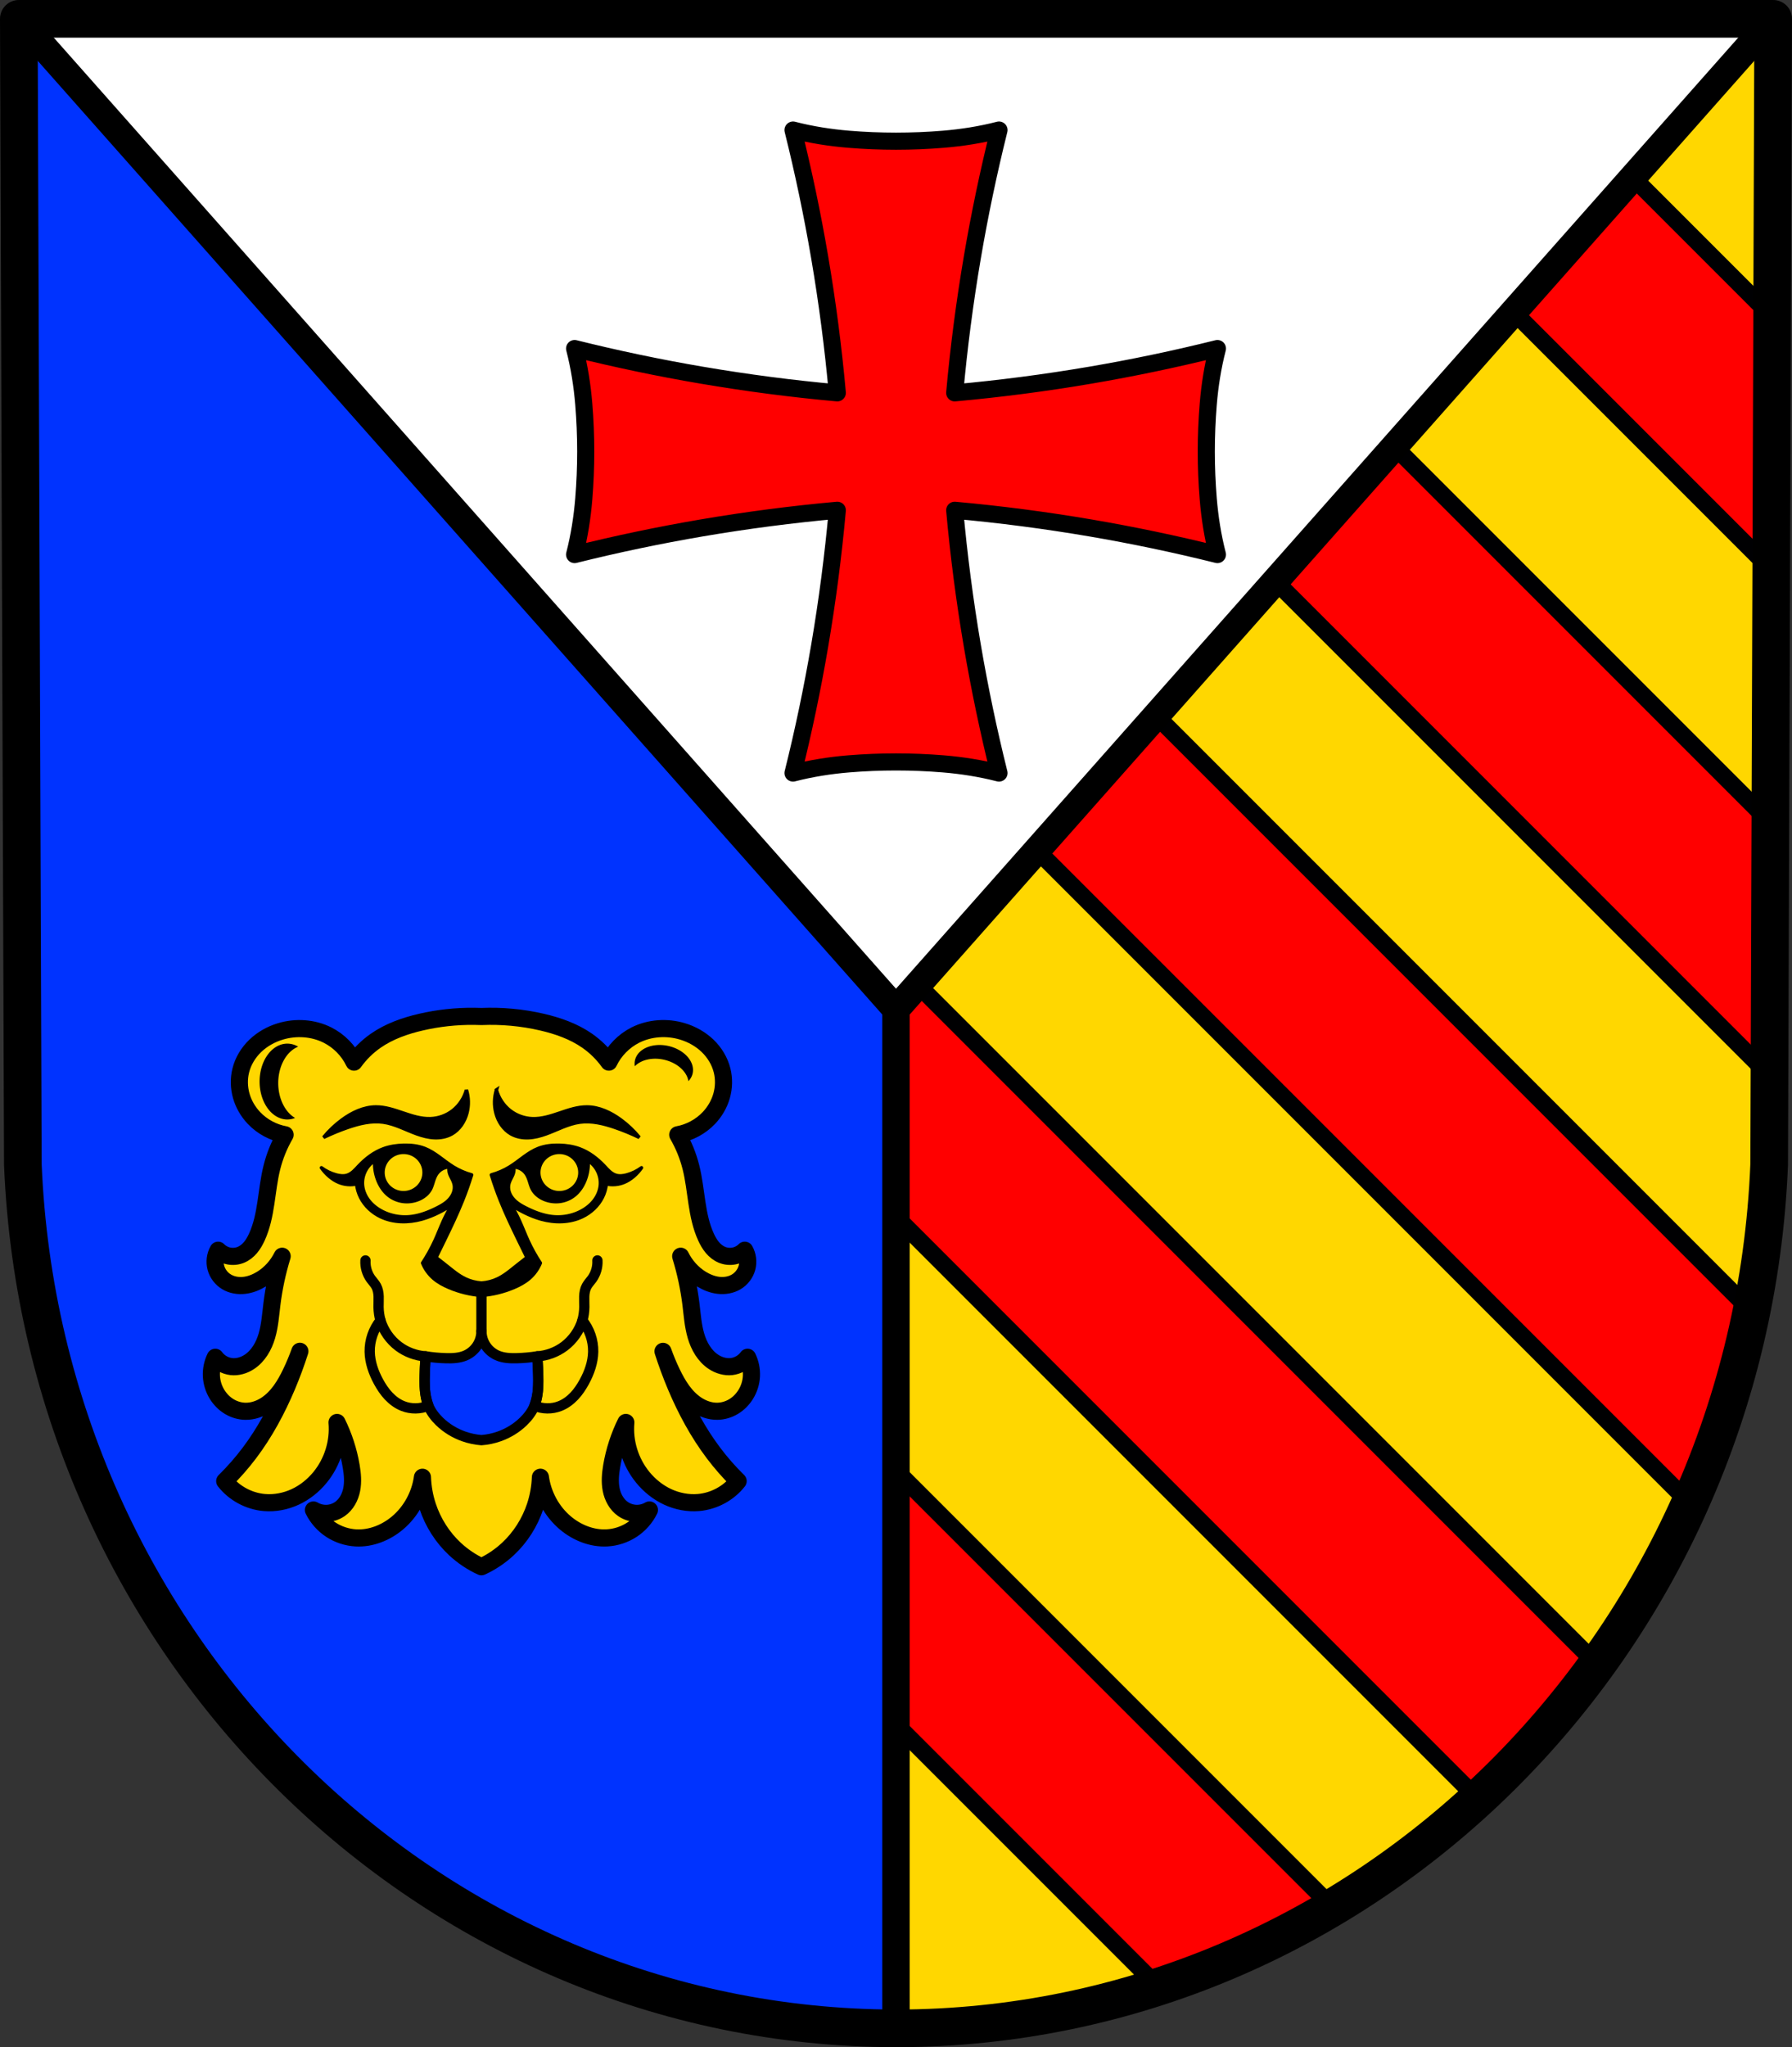 <?xml version="1.0" encoding="UTF-8" standalone="no"?>
<!-- Created with Inkscape (http://www.inkscape.org/) -->

<svg
   xmlns:dc="http://purl.org/dc/elements/1.1/"
   xmlns:cc="http://creativecommons.org/ns#"
   xmlns:rdf="http://www.w3.org/1999/02/22-rdf-syntax-ns#"
   xmlns:svg="http://www.w3.org/2000/svg"
   xmlns="http://www.w3.org/2000/svg"
   xmlns:sodipodi="http://sodipodi.sourceforge.net/DTD/sodipodi-0.dtd"
   xmlns:inkscape="http://www.inkscape.org/namespaces/inkscape"
   width="138.541mm"
   height="158.23mm"
   viewBox="0 0 138.541 158.23"
   version="1.1"
   id="svg1125"
   inkscape:version="0.92.5 (2060ec1f9f, 2020-04-08)"
   sodipodi:docname="DEU Quirnbach (Westerwald) COA.svg">
  <rect x="0" y="0" width="138.541" height="158.23" fill="#333333" stroke="none"/>
  <defs
     id="defs1119">
    <inkscape:path-effect
       effect="spiro"
       id="path-effect3649"
       is_visible="true" />
    <inkscape:path-effect
       effect="spiro"
       id="path-effect3645"
       is_visible="true" />
    <inkscape:path-effect
       effect="spiro"
       id="path-effect3622"
       is_visible="true" />
    <inkscape:path-effect
       effect="spiro"
       id="path-effect3461"
       is_visible="true" />
    <inkscape:path-effect
       effect="spiro"
       id="path-effect3437"
       is_visible="true" />
    <inkscape:path-effect
       effect="spiro"
       id="path-effect3414"
       is_visible="true" />
    <inkscape:path-effect
       effect="spiro"
       id="path-effect3391"
       is_visible="true" />
    <inkscape:path-effect
       effect="spiro"
       id="path-effect3336"
       is_visible="true" />
    <inkscape:path-effect
       effect="spiro"
       id="path-effect3336-6"
       is_visible="true" />
    <inkscape:path-effect
       effect="spiro"
       id="path-effect3391-3"
       is_visible="true" />
    <inkscape:path-effect
       effect="spiro"
       id="path-effect3414-5"
       is_visible="true" />
    <inkscape:path-effect
       effect="spiro"
       id="path-effect3437-2"
       is_visible="true" />
    <inkscape:path-effect
       effect="spiro"
       id="path-effect3461-2"
       is_visible="true" />
    <inkscape:path-effect
       effect="spiro"
       id="path-effect3461-2-5"
       is_visible="true" />
    <inkscape:path-effect
       effect="spiro"
       id="path-effect3461-6"
       is_visible="true" />
    <inkscape:path-effect
       effect="spiro"
       id="path-effect3437-2-8"
       is_visible="true" />
    <inkscape:path-effect
       effect="spiro"
       id="path-effect3437-9"
       is_visible="true" />
    <inkscape:path-effect
       effect="spiro"
       id="path-effect3622-7"
       is_visible="true" />
    <inkscape:path-effect
       effect="spiro"
       id="path-effect3645-1"
       is_visible="true" />
    <inkscape:path-effect
       effect="spiro"
       id="path-effect3649-5"
       is_visible="true" />
    <inkscape:path-effect
       effect="spiro"
       id="path-effect3645-1-4"
       is_visible="true" />
    <inkscape:path-effect
       effect="spiro"
       id="path-effect3649-5-3"
       is_visible="true" />
    <inkscape:path-effect
       effect="spiro"
       id="path-effect3649-56"
       is_visible="true" />
    <inkscape:path-effect
       effect="spiro"
       id="path-effect3645-3"
       is_visible="true" />
  </defs>
  <sodipodi:namedview
     id="base"
     pagecolor="#ffffff"
     bordercolor="#666666"
     borderopacity="1.0"
     inkscape:pageopacity="0.0"
     inkscape:pageshadow="2"
     inkscape:zoom="1.3260104"
     inkscape:cx="261.81005"
     inkscape:cy="299.01726"
     inkscape:document-units="mm"
     inkscape:current-layer="layer1"
     showgrid="false"
     inkscape:window-width="1920"
     inkscape:window-height="1046"
     inkscape:window-x="-11"
     inkscape:window-y="-11"
     inkscape:window-maximized="1"
     fit-margin-top="0"
     fit-margin-left="0"
     fit-margin-right="0"
     fit-margin-bottom="0"
     inkscape:snap-midpoints="true"
     inkscape:snap-smooth-nodes="true"
     inkscape:snap-nodes="true"
     inkscape:object-paths="true" />
  <g
     inkscape:label="Ebene 1"
     inkscape:groupmode="layer"
     id="layer1"
     transform="translate(-76.093,-87.076)">
    <path
       style="fill:#ffffff;fill-rule:evenodd;stroke:none;stroke-width:2.91;stroke-linecap:round;stroke-linejoin:round;stroke-miterlimit:4;stroke-dasharray:none;stroke-opacity:1"
       inkscape:connector-curvature="0"
       d="m 213.179,88.531 -0.31,88.55 c -1.51,37.248 -31.335,66.748 -67.505,66.769 -36.138,-0.046 -65.974,-29.556 -67.505,-66.769 L 77.548,88.531 h 67.814 z"
       id="path10563-0-6-2-4-7"
       sodipodi:nodetypes="ccccccc" />
    <path
       style="fill:#0033ff;stroke:#000000;stroke-width:2.117;stroke-linecap:round;stroke-linejoin:round;stroke-miterlimit:4;stroke-dasharray:none;stroke-opacity:1;fill-opacity:1"
       d="m 77.548,88.531 0.31,88.551 c 1.531,37.213 31.368,66.723 67.505,66.769 v -78.761 z"
       id="path3108"
       inkscape:connector-curvature="0" />
    <path
       style="fill:#ffd700;stroke:none;stroke-width:2.117;stroke-linecap:round;stroke-linejoin:round;stroke-miterlimit:4;stroke-dasharray:none;stroke-opacity:1;fill-opacity:1"
       d="m 213.179,88.531 -0.31,88.551 c -1.531,37.213 -31.368,66.723 -67.505,66.769 v -78.761 z"
       id="path3108-0"
       inkscape:connector-curvature="0" />
    <path
       style="opacity:1;fill:#ff0000;fill-opacity:1;fill-rule:evenodd;stroke:#000002;stroke-width:5;stroke-linecap:round;stroke-linejoin:round;stroke-miterlimit:4;stroke-dasharray:none;stroke-opacity:1;paint-order:markers fill stroke"
       d="M 476.783 52.166 L 442.016 91.416 L 517.557 166.957 L 517.814 93.197 L 476.783 52.166 z M 407.248 130.668 L 372.482 169.918 L 517.039 314.475 L 517.297 240.717 L 407.248 130.668 z M 337.715 209.168 L 302.947 248.418 L 493.723 439.193 C 501.657 421.501 507.735 402.739 511.719 383.174 L 337.715 209.168 z M 268.18 287.668 L 261.811 294.857 L 261.811 355.316 L 431.818 525.324 C 444.642 513.498 456.314 500.365 466.621 486.111 L 268.18 287.668 z M 261.811 429.332 L 261.811 503.352 L 338.68 580.221 C 356.531 574.374 373.551 566.561 389.494 557.016 L 261.811 429.332 z "
       transform="matrix(0.265,0,0,0.265,76.093,87.076)"
       id="rect3169-0" />
    <path
       style="fill:none;fill-opacity:1;stroke:#000000;stroke-width:2.117;stroke-linecap:round;stroke-linejoin:round;stroke-miterlimit:4;stroke-dasharray:none;stroke-opacity:1"
       d="m 213.179,88.531 -0.31,88.551 c -1.531,37.213 -31.368,66.723 -67.505,66.769 v -78.761 z"
       id="path3108-0-0"
       inkscape:connector-curvature="0" />
    <path
       style="fill:none;fill-rule:evenodd;stroke:#000000;stroke-width:2.91;stroke-linecap:round;stroke-linejoin:round;stroke-miterlimit:4;stroke-dasharray:none;stroke-opacity:1"
       inkscape:connector-curvature="0"
       d="m 213.179,88.531 -0.31,88.55 c -1.51,37.248 -31.335,66.748 -67.505,66.769 -36.138,-0.046 -65.974,-29.556 -67.505,-66.769 L 77.548,88.531 h 67.814 z"
       id="path10563-0-6-2-4"
       sodipodi:nodetypes="ccccccc" />
    <path
       style="fill:#ff0000;stroke:#000000;stroke-width:1.323;stroke-linecap:round;stroke-linejoin:round;stroke-miterlimit:4;stroke-dasharray:none;stroke-opacity:1;fill-opacity:1"
       d="m 137.402,97.129 c 0.809,3.247 1.497,6.531 2.061,9.838 0.591,3.468 1.046,6.963 1.363,10.473 -3.51,-0.317 -7.004,-0.773 -10.472,-1.364 -3.308,-0.564 -6.591,-1.252 -9.838,-2.061 0.364,1.415 0.591,2.858 0.71,4.309 0.199,2.427 0.199,4.879 0,7.306 -0.119,1.451 -0.346,2.894 -0.71,4.309 3.247,-0.809 6.531,-1.497 9.838,-2.061 3.468,-0.591 6.963,-1.046 10.472,-1.363 -0.317,3.51 -0.772,7.005 -1.363,10.473 -0.564,3.308 -1.252,6.591 -2.061,9.838 1.415,-0.364 2.858,-0.591 4.309,-0.71 2.427,-0.199 4.879,-0.199 7.306,0 1.451,0.119 2.894,0.346 4.309,0.71 -0.809,-3.247 -1.497,-6.531 -2.061,-9.838 -0.591,-3.468 -1.046,-6.963 -1.363,-10.473 3.51,0.317 7.005,0.772 10.473,1.363 3.308,0.564 6.591,1.252 9.838,2.061 -0.364,-1.415 -0.592,-2.858 -0.711,-4.309 -0.199,-2.427 -0.199,-4.879 0,-7.306 0.119,-1.451 0.347,-2.894 0.711,-4.309 -3.247,0.809 -6.531,1.497 -9.838,2.061 -3.468,0.591 -6.963,1.046 -10.473,1.364 0.317,-3.51 0.772,-7.005 1.363,-10.473 0.564,-3.308 1.252,-6.591 2.061,-9.838 -1.415,0.364 -2.858,0.591 -4.309,0.71 -2.427,0.199 -4.879,0.199 -7.306,0 -1.451,-0.119 -2.894,-0.346 -4.309,-0.71 z"
       id="path3334"
       inkscape:connector-curvature="0" />
    <path
       style="fill:#ffd700;stroke:#000000;stroke-width:1.323;stroke-linecap:round;stroke-linejoin:round;stroke-miterlimit:4;stroke-dasharray:none;stroke-opacity:1;fill-opacity:1"
       d="m 112.725,165.629 c -1.372,-0.012 -2.746,0.138 -4.082,0.446 -1.239,0.286 -2.462,0.716 -3.502,1.439 -0.65,0.452 -1.22,1.014 -1.678,1.655 -0.424,-0.891 -1.155,-1.637 -2.043,-2.087 -1.113,-0.563 -2.452,-0.649 -3.649,-0.288 -0.723,0.218 -1.398,0.595 -1.94,1.115 -0.541,0.52 -0.945,1.184 -1.124,1.907 -0.16,0.642 -0.142,1.325 0.039,1.962 0.181,0.637 0.525,1.226 0.982,1.708 0.635,0.67 1.493,1.131 2.408,1.296 -0.456,0.788 -0.801,1.638 -1.022,2.519 -0.449,1.791 -0.394,3.717 -1.167,5.397 -0.131,0.285 -0.287,0.562 -0.49,0.803 -0.203,0.241 -0.456,0.445 -0.75,0.564 -0.293,0.119 -0.622,0.148 -0.932,0.085 -0.31,-0.064 -0.599,-0.22 -0.82,-0.444 -0.23,0.407 -0.293,0.903 -0.172,1.354 0.121,0.451 0.425,0.851 0.829,1.092 0.407,0.243 0.901,0.324 1.373,0.269 0.472,-0.054 0.923,-0.237 1.326,-0.485 0.688,-0.422 1.241,-1.047 1.596,-1.765 -0.372,1.21 -0.638,2.452 -0.793,3.708 -0.101,0.819 -0.156,1.65 -0.388,2.443 -0.232,0.793 -0.665,1.562 -1.363,2.018 -0.407,0.266 -0.902,0.415 -1.386,0.36 -0.491,-0.055 -0.953,-0.324 -1.24,-0.72 -0.221,0.451 -0.325,0.957 -0.3,1.458 0.025,0.5 0.18,0.994 0.445,1.421 0.232,0.373 0.549,0.697 0.927,0.926 0.378,0.229 0.818,0.363 1.262,0.369 0.57,0.009 1.132,-0.191 1.605,-0.504 0.876,-0.579 1.444,-1.508 1.897,-2.446 0.265,-0.549 0.499,-1.113 0.704,-1.687 -0.293,0.911 -0.623,1.811 -0.996,2.694 -0.773,1.828 -1.719,3.593 -2.919,5.182 -0.577,0.764 -1.212,1.486 -1.897,2.159 0.731,0.937 1.871,1.553 3.065,1.655 0.818,0.07 1.652,-0.094 2.395,-0.44 0.743,-0.347 1.394,-0.873 1.91,-1.503 0.966,-1.18 1.448,-2.735 1.314,-4.246 0.527,1.068 0.897,2.211 1.095,3.382 0.1,0.594 0.156,1.206 0.041,1.797 -0.115,0.592 -0.418,1.167 -0.917,1.513 -0.295,0.204 -0.65,0.322 -1.01,0.335 -0.36,0.013 -0.724,-0.08 -1.033,-0.263 0.3,0.613 0.769,1.144 1.343,1.521 0.574,0.377 1.252,0.6 1.941,0.638 1.165,0.063 2.322,-0.405 3.21,-1.151 1.058,-0.889 1.749,-2.18 1.934,-3.537 0.028,0.761 0.161,1.518 0.401,2.241 0.415,1.253 1.144,2.406 2.116,3.31 0.602,0.559 1.294,1.023 2.043,1.367 0.749,-0.345 1.442,-0.808 2.043,-1.367 0.973,-0.904 1.701,-2.057 2.116,-3.31 0.239,-0.724 0.373,-1.481 0.401,-2.242 0.185,1.357 0.876,2.648 1.935,3.537 0.888,0.746 2.046,1.215 3.21,1.151 0.689,-0.037 1.366,-0.26 1.94,-0.638 0.574,-0.377 1.043,-0.909 1.343,-1.521 -0.309,0.183 -0.672,0.276 -1.032,0.263 -0.36,-0.013 -0.716,-0.131 -1.011,-0.335 -0.5,-0.346 -0.802,-0.921 -0.917,-1.513 -0.115,-0.592 -0.059,-1.203 0.041,-1.797 0.198,-1.171 0.568,-2.314 1.095,-3.382 -0.134,1.511 0.347,3.066 1.314,4.246 0.516,0.63 1.168,1.156 1.91,1.503 0.743,0.346 1.576,0.51 2.395,0.44 1.194,-0.102 2.334,-0.718 3.064,-1.655 -0.685,-0.672 -1.32,-1.394 -1.897,-2.159 -1.199,-1.589 -2.146,-3.354 -2.919,-5.182 -0.372,-0.881 -0.701,-1.778 -0.994,-2.688 0.204,0.572 0.437,1.133 0.702,1.681 0.453,0.939 1.022,1.868 1.897,2.446 0.474,0.313 1.035,0.513 1.605,0.504 0.444,-0.007 0.883,-0.14 1.261,-0.369 0.378,-0.229 0.695,-0.553 0.927,-0.926 0.266,-0.427 0.421,-0.92 0.446,-1.421 0.025,-0.5 -0.079,-1.007 -0.3,-1.458 -0.287,0.396 -0.749,0.665 -1.24,0.72 -0.485,0.054 -0.98,-0.095 -1.386,-0.36 -0.698,-0.456 -1.131,-1.225 -1.363,-2.018 -0.232,-0.793 -0.287,-1.624 -0.388,-2.443 -0.155,-1.255 -0.422,-2.497 -0.793,-3.708 0.355,0.718 0.907,1.342 1.596,1.765 0.404,0.248 0.855,0.43 1.327,0.485 0.472,0.054 0.967,-0.026 1.373,-0.269 0.404,-0.242 0.708,-0.642 0.829,-1.092 0.121,-0.451 0.058,-0.947 -0.172,-1.354 -0.22,0.224 -0.51,0.381 -0.82,0.444 -0.31,0.064 -0.639,0.034 -0.932,-0.085 -0.294,-0.119 -0.547,-0.323 -0.75,-0.564 -0.203,-0.241 -0.359,-0.518 -0.49,-0.803 -0.774,-1.68 -0.718,-3.606 -1.167,-5.397 -0.221,-0.881 -0.566,-1.731 -1.022,-2.519 0.915,-0.164 1.772,-0.626 2.408,-1.296 0.458,-0.483 0.802,-1.072 0.983,-1.708 0.181,-0.637 0.198,-1.32 0.039,-1.962 -0.18,-0.724 -0.583,-1.388 -1.124,-1.907 -0.541,-0.52 -1.218,-0.897 -1.94,-1.115 -1.196,-0.361 -2.535,-0.275 -3.648,0.288 -0.888,0.45 -1.619,1.196 -2.044,2.087 -0.458,-0.641 -1.029,-1.203 -1.678,-1.655 -1.04,-0.723 -2.263,-1.153 -3.502,-1.439 -1.527,-0.352 -3.103,-0.498 -4.67,-0.431 -0.196,-0.008 -0.392,-0.013 -0.588,-0.015 z"
       id="path3389-8"
       inkscape:connector-curvature="0" />
    <path
       style="fill:#0033ff;stroke:#000000;stroke-width:0.794;stroke-linecap:round;stroke-linejoin:round;stroke-miterlimit:4;stroke-dasharray:none;stroke-opacity:1;fill-opacity:1"
       d="m 113.314,189.967 c -5.3e-4,0.394 -0.118,0.787 -0.334,1.117 -0.216,0.33 -0.529,0.595 -0.89,0.754 -0.47,0.206 -0.998,0.229 -1.511,0.215 -0.53,-0.013 -1.06,-0.061 -1.583,-0.144 -0.046,0.599 -0.07,1.199 -0.072,1.799 -0.002,0.683 0.027,1.383 0.288,2.015 0.192,0.465 0.502,0.874 0.864,1.224 0.53,0.513 1.175,0.906 1.871,1.151 0.441,0.155 0.902,0.252 1.367,0.288 0.466,-0.035 0.926,-0.132 1.367,-0.288 0.696,-0.245 1.341,-0.638 1.871,-1.151 0.361,-0.35 0.672,-0.759 0.864,-1.224 0.26,-0.631 0.29,-1.332 0.288,-2.015 -0.002,-0.6 -0.026,-1.2 -0.072,-1.799 -0.524,0.082 -1.053,0.13 -1.583,0.144 -0.513,0.013 -1.041,-0.009 -1.511,-0.215 -0.361,-0.159 -0.674,-0.424 -0.89,-0.754 -0.216,-0.33 -0.333,-0.723 -0.333,-1.117 z"
       id="path3412-7"
       inkscape:connector-curvature="0" />
    <path
       transform="translate(168.983)"
       style="fill:none;stroke:#000000;stroke-width:0.794;stroke-linecap:round;stroke-linejoin:round;stroke-miterlimit:4;stroke-dasharray:none;stroke-opacity:1"
       d="m -59.988,191.91 c -0.751,-0.051 -1.486,-0.324 -2.088,-0.776 -0.66,-0.495 -1.158,-1.205 -1.399,-1.994 -0.547,0.674 -0.848,1.543 -0.833,2.411 0.014,0.815 0.295,1.606 0.685,2.322 0.216,0.396 0.466,0.776 0.776,1.104 0.31,0.328 0.68,0.604 1.099,0.771 0.628,0.251 1.355,0.242 1.977,-0.024 -0.128,-0.369 -0.214,-0.752 -0.258,-1.139 -0.057,-0.503 -0.041,-1.011 -0.019,-1.516 0.017,-0.386 0.037,-0.773 0.061,-1.159 z"
       id="path3435-4"
       inkscape:connector-curvature="0"
       inkscape:path-effect="#path-effect3437-9"
       inkscape:original-d="m -59.987745,191.91004 c 0,0 -1.500525,-0.32242 -2.088367,-0.77628 -0.642728,-0.49623 -1.398958,-1.99425 -1.398958,-1.99425 0,0 -0.813831,1.56087 -0.833419,2.41096 -0.01859,0.80662 0.272494,1.62803 0.684596,2.32168 0.451501,0.75997 1.056505,1.54179 1.875195,1.87519 0.610362,0.24856 1.976959,-0.0236 1.976959,-0.0236 0,0 -0.212252,-0.75259 -0.257993,-1.13926 -0.05936,-0.50185 -0.02953,-1.01067 -0.01939,-1.51592 0.0078,-0.38664 0.06138,-1.15854 0.06138,-1.15854 z"
       sodipodi:nodetypes="cacaaacaacc" />
    <path
       transform="matrix(-1,0,0,1,57.644,9.2e-7)"
       style="fill:none;stroke:#000000;stroke-width:0.794;stroke-linecap:round;stroke-linejoin:round;stroke-miterlimit:4;stroke-dasharray:none;stroke-opacity:1"
       d="m -59.988,191.91 c -0.751,-0.051 -1.486,-0.324 -2.088,-0.776 -0.66,-0.495 -1.158,-1.205 -1.399,-1.994 -0.547,0.674 -0.848,1.543 -0.833,2.411 0.014,0.815 0.295,1.606 0.685,2.322 0.216,0.396 0.466,0.776 0.776,1.104 0.31,0.328 0.68,0.604 1.099,0.771 0.628,0.251 1.355,0.242 1.977,-0.024 -0.128,-0.369 -0.214,-0.752 -0.258,-1.139 -0.057,-0.503 -0.041,-1.011 -0.019,-1.516 0.017,-0.386 0.037,-0.773 0.061,-1.159 z"
       id="path3435-6-9"
       inkscape:connector-curvature="0"
       inkscape:path-effect="#path-effect3437-2-8"
       inkscape:original-d="m -59.987745,191.91004 c 0,0 -1.500525,-0.32242 -2.088367,-0.77628 -0.642728,-0.49623 -1.398958,-1.99425 -1.398958,-1.99425 0,0 -0.813831,1.56087 -0.833419,2.41096 -0.01859,0.80662 0.272494,1.62803 0.684596,2.32168 0.451501,0.75997 1.056505,1.54179 1.875195,1.87519 0.610362,0.24856 1.976959,-0.0236 1.976959,-0.0236 0,0 -0.212252,-0.75259 -0.257993,-1.13926 -0.05936,-0.50185 -0.02953,-1.01067 -0.01939,-1.51592 0.0078,-0.38664 0.06138,-1.15854 0.06138,-1.15854 z"
       sodipodi:nodetypes="cacaaacaacc" />
    <path
       transform="translate(168.983)"
       style="fill:none;stroke:#000000;stroke-width:0.794;stroke-linecap:round;stroke-linejoin:round;stroke-miterlimit:4;stroke-dasharray:none;stroke-opacity:1"
       d="m -63.475,189.14 c -0.093,-0.339 -0.143,-0.69 -0.149,-1.042 -0.004,-0.273 0.017,-0.545 0.007,-0.818 -0.011,-0.272 -0.056,-0.549 -0.185,-0.789 -0.111,-0.206 -0.279,-0.376 -0.417,-0.566 -0.296,-0.41 -0.446,-0.924 -0.417,-1.429"
       id="path3459-24"
       inkscape:connector-curvature="0"
       inkscape:path-effect="#path-effect3461-6"
       inkscape:original-d="m -63.475067,189.13951 c 0.03003,-0.49635 -0.104651,-0.69379 -0.14883,-1.04178 -0.06789,-0.53477 0.01777,-1.10528 -0.178591,-1.60731 -0.0853,-0.21807 -0.31288,-0.35565 -0.416711,-0.56553 -0.219974,-0.44465 -0.277542,-0.95275 -0.41671,-1.42872"
       sodipodi:nodetypes="caaac" />
    <path
       transform="matrix(-1,0,0,1,57.644,9.2e-7)"
       style="fill:none;stroke:#000000;stroke-width:0.794;stroke-linecap:round;stroke-linejoin:round;stroke-miterlimit:4;stroke-dasharray:none;stroke-opacity:1"
       d="m -63.475,189.14 c -0.093,-0.339 -0.143,-0.69 -0.149,-1.042 -0.004,-0.273 0.017,-0.545 0.007,-0.818 -0.011,-0.272 -0.056,-0.549 -0.185,-0.789 -0.111,-0.206 -0.279,-0.376 -0.417,-0.566 -0.296,-0.41 -0.446,-0.924 -0.417,-1.429"
       id="path3459-2-7"
       inkscape:connector-curvature="0"
       inkscape:path-effect="#path-effect3461-2-5"
       inkscape:original-d="m -63.475067,189.13951 c 0.03003,-0.49635 -0.104651,-0.69379 -0.14883,-1.04178 -0.06789,-0.53477 0.01777,-1.10528 -0.178591,-1.60731 -0.0853,-0.21807 -0.31288,-0.35565 -0.416711,-0.56553 -0.219974,-0.44465 -0.277542,-0.95275 -0.41671,-1.42872"
       sodipodi:nodetypes="caaac" />
    <path
       style="fill:none;stroke:#000000;stroke-width:0.794;stroke-linecap:round;stroke-linejoin:round;stroke-miterlimit:4;stroke-dasharray:none;stroke-opacity:1"
       d="m 113.314,189.967 v -3.149"
       id="path3481-1"
       inkscape:connector-curvature="0" />
    <path
       inkscape:connector-curvature="0"
       style="opacity:1;fill:#000000;fill-opacity:1;fill-rule:evenodd;stroke:none;stroke-width:0.265;stroke-linecap:round;stroke-linejoin:round;stroke-miterlimit:4;stroke-dasharray:none;stroke-opacity:1;paint-order:markers fill stroke"
       d="m 98.305,167.738 a 2.143,2.932 0 0 0 -2.143,2.932 2.143,2.932 0 0 0 2.143,2.932 2.143,2.932 0 0 0 0.6,-0.119 2.143,2.932 0 0 1 -1.302,-2.696 2.143,2.932 0 0 1 1.543,-2.813 2.143,2.932 0 0 0 -0.841,-0.236 z m 28.805,0.106 a 2.286,1.651 13.032 0 0 -1.925,1.174 2.286,1.651 13.032 0 0 -0.014,0.471 2.286,1.651 13.032 0 1 2.275,-0.503 2.286,1.651 13.032 0 1 1.869,1.653 2.286,1.651 13.032 0 0 0.325,-0.59 2.286,1.651 13.032 0 0 -1.855,-2.124 2.286,1.651 13.032 0 0 -0.674,-0.081 z"
       id="path3485-9" />
    <path
       style="fill:#000000;stroke:#000000;stroke-width:0.265px;stroke-linecap:butt;stroke-linejoin:miter;stroke-opacity:1"
       d="m 112.153,171.316 c -0.173,0.627 -0.545,1.194 -1.043,1.588 -0.497,0.393 -1.116,0.614 -1.74,0.635 -0.721,0.025 -1.426,-0.206 -2.112,-0.439 -0.686,-0.233 -1.386,-0.473 -2.107,-0.469 -0.941,0.006 -1.84,0.433 -2.61,0.998 -0.53,0.389 -1.013,0.848 -1.435,1.361 0.609,-0.294 1.233,-0.552 1.87,-0.772 0.884,-0.304 1.817,-0.537 2.74,-0.408 0.911,0.127 1.741,0.595 2.61,0.907 0.438,0.157 0.892,0.276 1.355,0.296 0.463,0.019 0.935,-0.065 1.342,-0.296 0.59,-0.334 1.001,-0.957 1.174,-1.633 0.148,-0.578 0.133,-1.2 -0.044,-1.769 z m 2.32,0 c -0.176,0.569 -0.192,1.192 -0.044,1.769 0.173,0.676 0.585,1.299 1.175,1.633 0.407,0.23 0.88,0.315 1.342,0.296 0.463,-0.019 0.916,-0.138 1.354,-0.296 0.869,-0.312 1.699,-0.78 2.61,-0.907 0.923,-0.129 1.857,0.104 2.74,0.408 0.637,0.219 1.262,0.477 1.87,0.772 -0.422,-0.513 -0.905,-0.972 -1.435,-1.361 -0.769,-0.565 -1.669,-0.992 -2.61,-0.998 -0.722,-0.005 -1.422,0.236 -2.108,0.469 -0.686,0.233 -1.391,0.464 -2.112,0.439 -0.624,-0.022 -1.242,-0.242 -1.74,-0.635 -0.499,-0.394 -0.871,-0.961 -1.044,-1.588 z"
       id="path3620"
       inkscape:connector-curvature="0" />
    <path
       style="fill:#000000;stroke:#000000;stroke-width:0.265;stroke-linecap:round;stroke-linejoin:round;stroke-miterlimit:4;stroke-dasharray:none;stroke-opacity:1"
       d="m 107.29,175.593 c -0.528,0.013 -1.058,0.091 -1.553,0.273 -0.741,0.272 -1.383,0.769 -1.924,1.344 -0.131,0.139 -0.257,0.283 -0.399,0.409 -0.143,0.127 -0.304,0.236 -0.486,0.293 -0.276,0.086 -0.577,0.046 -0.856,-0.03 -0.406,-0.112 -0.791,-0.299 -1.13,-0.55 0.174,0.249 0.379,0.476 0.611,0.672 0.221,0.187 0.466,0.348 0.733,0.458 0.432,0.179 0.918,0.222 1.375,0.122 0.039,0.361 0.143,0.714 0.306,1.039 0.329,0.656 0.896,1.182 1.558,1.497 0.979,0.466 2.133,0.473 3.177,0.183 0.449,-0.125 0.883,-0.301 1.3,-0.508 0.353,-0.175 0.694,-0.373 1.022,-0.591 -0.236,0.395 -0.451,0.803 -0.642,1.222 -0.225,0.494 -0.417,1.003 -0.641,1.497 -0.279,0.615 -0.606,1.208 -0.978,1.772 0.185,0.457 0.481,0.869 0.855,1.191 0.351,0.302 0.765,0.522 1.192,0.703 0.795,0.337 1.645,0.544 2.505,0.611 0.861,-0.067 1.71,-0.274 2.505,-0.611 0.426,-0.181 0.841,-0.401 1.192,-0.703 0.374,-0.322 0.67,-0.734 0.855,-1.191 -0.372,-0.564 -0.699,-1.157 -0.978,-1.772 -0.224,-0.495 -0.416,-1.003 -0.641,-1.497 -0.191,-0.419 -0.405,-0.827 -0.641,-1.222 0.328,0.218 0.669,0.416 1.022,0.591 0.417,0.207 0.851,0.384 1.3,0.508 1.044,0.29 2.199,0.283 3.178,-0.183 0.662,-0.315 1.229,-0.841 1.558,-1.497 0.163,-0.324 0.266,-0.678 0.305,-1.039 0.456,0.1 0.943,0.057 1.375,-0.122 0.267,-0.111 0.513,-0.271 0.733,-0.458 0.232,-0.196 0.437,-0.423 0.611,-0.672 -0.339,0.251 -0.724,0.438 -1.13,0.55 -0.279,0.077 -0.579,0.117 -0.855,0.03 -0.182,-0.057 -0.344,-0.166 -0.487,-0.293 -0.143,-0.127 -0.269,-0.27 -0.399,-0.409 -0.541,-0.575 -1.183,-1.072 -1.924,-1.344 -0.496,-0.182 -1.026,-0.26 -1.553,-0.273 -0.551,-0.014 -1.11,0.043 -1.624,0.242 -0.822,0.318 -1.464,0.967 -2.214,1.43 -0.441,0.272 -0.921,0.481 -1.422,0.617 0.207,0.671 0.441,1.334 0.702,1.986 0.412,1.028 0.891,2.028 1.375,3.025 0.223,0.459 0.447,0.917 0.672,1.375 -0.288,0.221 -0.573,0.445 -0.855,0.672 -0.445,0.359 -0.889,0.73 -1.405,0.977 -0.392,0.188 -0.819,0.296 -1.253,0.325 -0.433,-0.029 -0.861,-0.137 -1.253,-0.325 -0.516,-0.247 -0.96,-0.618 -1.406,-0.977 -0.282,-0.228 -0.567,-0.452 -0.855,-0.672 0.225,-0.458 0.449,-0.916 0.672,-1.375 0.484,-0.996 0.962,-1.997 1.375,-3.025 0.261,-0.652 0.496,-1.315 0.703,-1.986 -0.5,-0.136 -0.981,-0.345 -1.422,-0.617 -0.749,-0.463 -1.392,-1.112 -2.214,-1.43 -0.514,-0.199 -1.073,-0.256 -1.624,-0.242 z"
       id="path3643-9"
       inkscape:connector-curvature="0" />
    <path
       style="fill:#ffd700;fill-opacity:1;stroke:none;stroke-width:0.265px;stroke-linecap:butt;stroke-linejoin:miter;stroke-opacity:1"
       d="m 107.29,176.276 a 1.456,1.426 0 0 0 -1.455,1.426 1.456,1.426 0 0 0 1.455,1.426 1.456,1.426 0 0 0 1.456,-1.426 1.456,1.426 0 0 0 -1.456,-1.426 z m 12.047,0 a 1.456,1.426 0 0 0 -1.456,1.426 1.456,1.426 0 0 0 1.456,1.426 1.456,1.426 0 0 0 1.456,-1.426 1.456,1.426 0 0 0 -1.456,-1.426 z m -14.414,0.776 c -0.456,0.382 -0.714,0.989 -0.672,1.582 0.03,0.428 0.209,0.841 0.476,1.177 0.267,0.337 0.618,0.6 1.002,0.794 0.587,0.296 1.255,0.43 1.911,0.388 0.764,-0.048 1.496,-0.328 2.18,-0.672 0.335,-0.169 0.669,-0.359 0.92,-0.639 0.125,-0.14 0.228,-0.301 0.29,-0.479 0.062,-0.177 0.082,-0.371 0.044,-0.555 -0.059,-0.292 -0.252,-0.538 -0.344,-0.821 -0.042,-0.13 -0.062,-0.267 -0.059,-0.403 -0.256,0.043 -0.495,0.185 -0.657,0.389 -0.136,0.172 -0.216,0.382 -0.284,0.591 -0.067,0.209 -0.125,0.423 -0.224,0.619 -0.22,0.432 -0.635,0.744 -1.09,0.911 -0.39,0.143 -0.815,0.189 -1.226,0.128 -0.411,-0.061 -0.806,-0.23 -1.132,-0.486 -0.403,-0.317 -0.694,-0.761 -0.881,-1.239 -0.159,-0.409 -0.246,-0.846 -0.254,-1.284 z m 16.78,0 c -0.008,0.438 -0.095,0.876 -0.254,1.284 -0.186,0.478 -0.478,0.922 -0.881,1.239 -0.326,0.257 -0.721,0.425 -1.132,0.486 -0.411,0.061 -0.836,0.015 -1.226,-0.128 -0.455,-0.167 -0.87,-0.479 -1.09,-0.911 -0.1,-0.196 -0.157,-0.41 -0.224,-0.619 -0.067,-0.209 -0.147,-0.419 -0.283,-0.591 -0.162,-0.204 -0.4,-0.345 -0.657,-0.389 0.003,0.136 -0.018,0.273 -0.06,0.403 -0.092,0.283 -0.284,0.53 -0.343,0.821 -0.037,0.184 -0.017,0.378 0.044,0.555 0.062,0.177 0.165,0.339 0.29,0.479 0.251,0.28 0.584,0.47 0.919,0.639 0.684,0.344 1.416,0.623 2.18,0.672 0.656,0.042 1.324,-0.092 1.911,-0.388 0.384,-0.193 0.735,-0.457 1.002,-0.794 0.267,-0.337 0.446,-0.749 0.476,-1.177 0.042,-0.593 -0.216,-1.2 -0.672,-1.582 z"
       id="path3647-4"
       inkscape:connector-curvature="0" />
  </g>
</svg>
